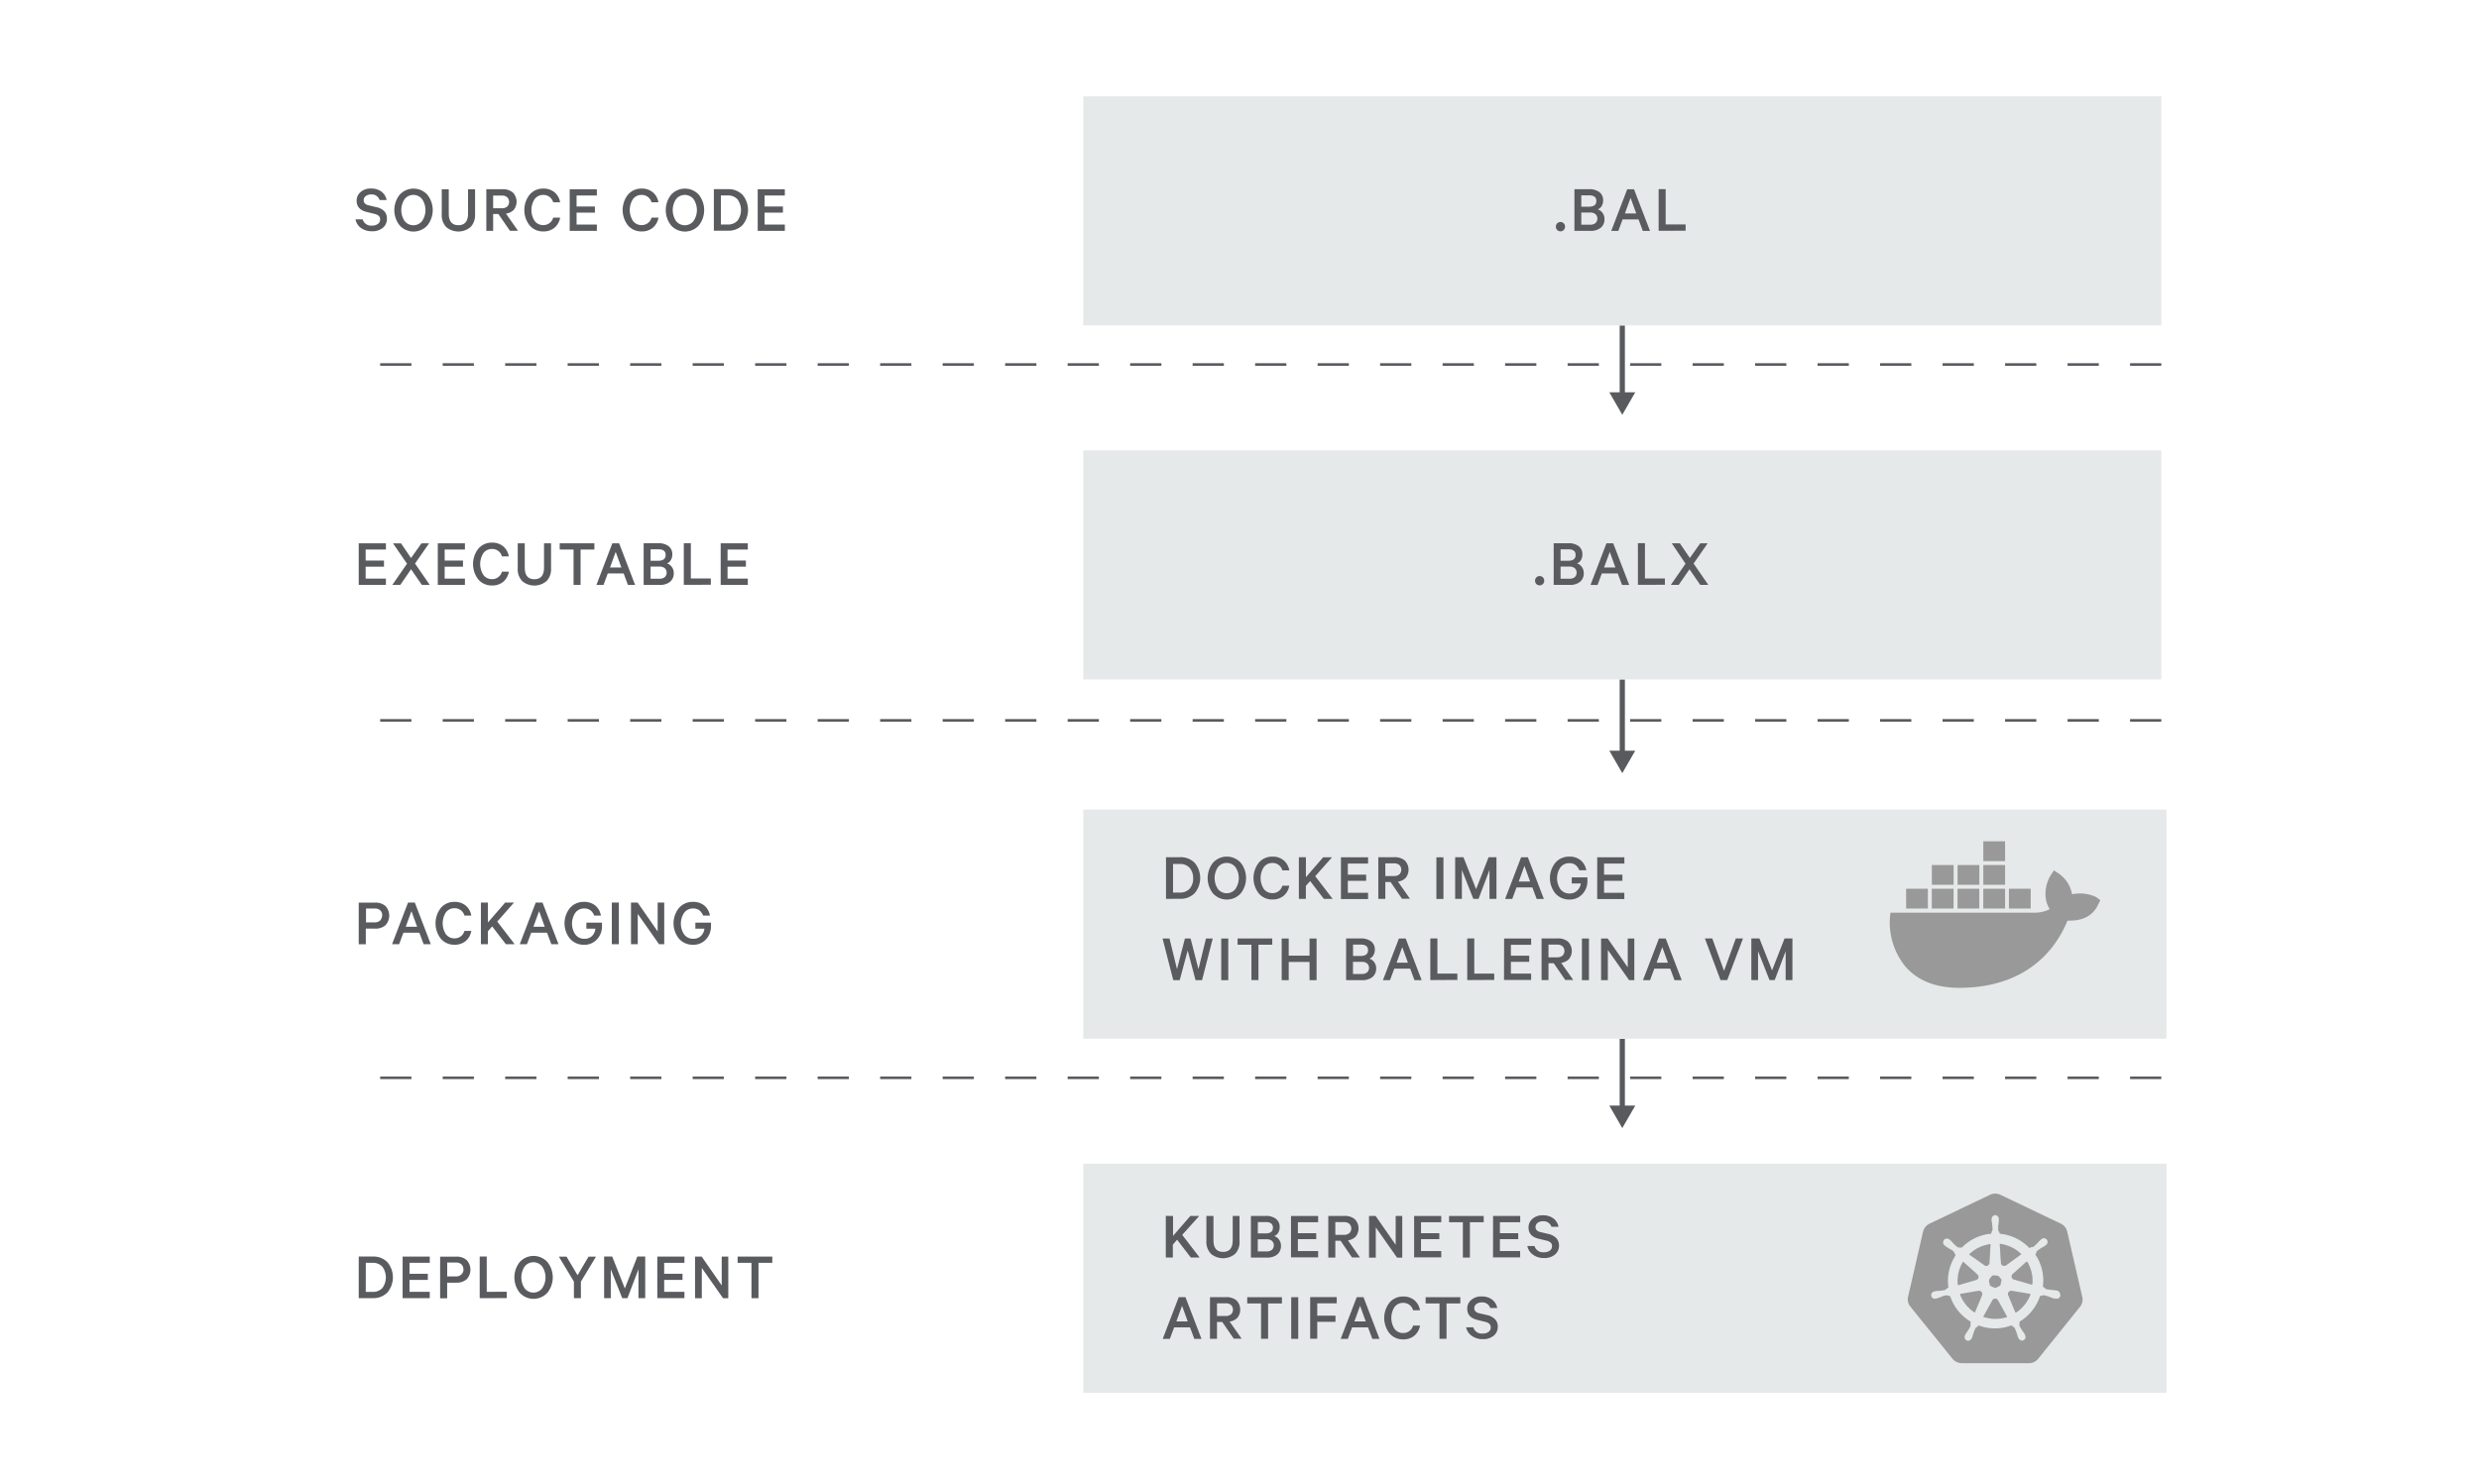 <svg id="Layer_1" data-name="Layer 1" xmlns="http://www.w3.org/2000/svg" viewBox="0 0 476 285"><defs><style>.cls-1{fill:#e6e9e9;}.cls-2{fill:#999;}.cls-3{fill:#595b5f;}.cls-4,.cls-6{fill:none;stroke-miterlimit:10;}.cls-4{stroke:#585a5e;}.cls-5{fill:#585a5e;}.cls-6{stroke:#595b5f;stroke-width:0.5px;stroke-dasharray:6 6;}</style></defs><title>downloads</title><rect class="cls-1" x="208" y="18.5" width="207" height="44"/><rect class="cls-1" x="208" y="86.5" width="207" height="44"/><rect class="cls-1" x="208" y="155.5" width="208" height="44"/><rect class="cls-1" x="208" y="223.5" width="208" height="44"/><path class="cls-2" d="M399.8,249l-2.85-12.38a2.29,2.29,0,0,0-1.31-1.63l-11.47-5.48a2.34,2.34,0,0,0-2.13,0L370.56,235a2.33,2.33,0,0,0-1.34,1.69q-1.41,6.16-2.83,12.31a2.21,2.21,0,0,0,.46,2l8,9.9a2.32,2.32,0,0,0,1.92.92c2.1,0,4.2,0,6.3,0h6.44a2.26,2.26,0,0,0,1.86-.86l8-9.94A2.22,2.22,0,0,0,399.8,249Zm-5.08.42a2,2,0,0,1-.85-.2,7.68,7.68,0,0,0-1.36-.44.51.51,0,0,0-.36.05c-.05,0-.11.09-.18.06-.26-.11-.27.09-.33.25a9.06,9.06,0,0,1-3.72,4.63c-.13.09-.23.16-.13.33s0,.08,0,.11c-.14.29,0,.52.15.76a9.51,9.51,0,0,0,.65,1,1.45,1.45,0,0,1,.33.78.67.67,0,0,1-.38.66.68.68,0,0,1-.77-.14,1.53,1.53,0,0,1-.38-.71,9.06,9.06,0,0,0-.52-1.43.54.54,0,0,0-.32-.3s-.1,0-.12-.07c-.08-.26-.24-.18-.43-.12a8.94,8.94,0,0,1-5.91,0c-.15-.05-.27-.09-.33.1a.16.16,0,0,1-.11.12c-.25.06-.35.26-.44.46a12,12,0,0,0-.45,1.28,1.72,1.72,0,0,1-.29.62.69.69,0,0,1-.89.21.73.73,0,0,1-.3-.89,2.47,2.47,0,0,1,.35-.62,8.27,8.27,0,0,0,.71-1.18.56.56,0,0,0,0-.46s0-.09,0-.13c.18-.26,0-.34-.2-.46a9,9,0,0,1-3.62-4.56c-.06-.16-.11-.3-.32-.23h0c-.67-.3-1.23.13-1.82.31a3.74,3.74,0,0,1-.77.22.69.69,0,0,1-.79-.78.72.72,0,0,1,.49-.57,2.15,2.15,0,0,1,.75-.13,8,8,0,0,0,1.27-.16.6.6,0,0,0,.43-.26.25.25,0,0,1,.19-.13c.17,0,.17-.12.15-.26a8.89,8.89,0,0,1,1.09-5.51c.05-.09.1-.18.16-.27s.27-.34,0-.5c-.17-.72-.86-.87-1.36-1.23a4.68,4.68,0,0,1-.62-.44.73.73,0,0,1-.12-1,.71.71,0,0,1,1-.16,2.63,2.63,0,0,1,.61.56,7,7,0,0,0,.93.88.54.54,0,0,0,.42.14c.05,0,.12,0,.16,0s.27.07.4-.06a8.89,8.89,0,0,1,5.44-2.58c.13,0,.18-.05.18-.18a.22.22,0,0,1,0-.16.9.9,0,0,0,.19-.77c0-.49-.13-1-.16-1.48a1.12,1.12,0,0,1,.05-.52.71.71,0,0,1,.72-.47.76.76,0,0,1,.61.67,7.6,7.6,0,0,1-.12,1.35c0,.25,0,.49,0,.74a.52.52,0,0,0,.17.45.15.15,0,0,1,.06.1c0,.26.15.27.34.29a9,9,0,0,1,5.34,2.64c.09.09.16.11.26,0a.24.24,0,0,1,.19-.09.84.84,0,0,0,.69-.31,10.19,10.19,0,0,0,.84-.85,2.11,2.11,0,0,1,.52-.45.71.71,0,0,1,.91.15.7.7,0,0,1,0,.9,2,2,0,0,1-.62.47,8,8,0,0,0-1.17.77.51.51,0,0,0-.22.38s0,.11,0,.13c-.28.16-.12.32,0,.5a8.93,8.93,0,0,1,1.28,5.79c0,.12,0,.2.14.22a.21.21,0,0,1,.14.07c.21.33.55.34.88.39s.92.09,1.37.15a.8.8,0,0,1,.74.6A.68.68,0,0,1,394.72,249.4Z"/><path class="cls-2" d="M386.28,247.92l1.83.3,1.6.27c.15,0,.2.05.14.22a7.23,7.23,0,0,1-2.68,3.36c-.12.08-.17.08-.23-.07-.43-1-.86-2.08-1.29-3.12A.63.63,0,0,1,386.28,247.92Z"/><path class="cls-2" d="M382.2,239.18c-.06,1.06-.11,2.12-.18,3.18a.75.75,0,0,1-.37.73A.63.63,0,0,1,381,243l-2.43-1.72c-.12-.08-.23-.17-.35-.24s-.13-.14,0-.24a7.15,7.15,0,0,1,2.45-1.49,8.56,8.56,0,0,1,1.36-.35C382.2,238.9,382.25,239,382.2,239.18Z"/><path class="cls-2" d="M376.94,242.31l2.4,2.15a3.78,3.78,0,0,1,.37.37.58.58,0,0,1-.24,1c-.33.13-.68.21-1,.31-.78.23-1.56.44-2.33.68-.17.05-.2,0-.23-.15A7.11,7.11,0,0,1,376.94,242.31Z"/><path class="cls-2" d="M389.25,242.3a7.32,7.32,0,0,1,1,3,7.07,7.07,0,0,1,0,1.26c0,.16,0,.22-.23.16l-3.18-.92a.65.65,0,0,1-.28-1.2l2.43-2.18Z"/><path class="cls-2" d="M380.79,252.92l1.37-2.47c.12-.22.24-.45.37-.66a.62.62,0,0,1,1.14,0c.4.68.77,1.38,1.16,2.08l.59,1.08A7.24,7.24,0,0,1,380.79,252.92Z"/><path class="cls-2" d="M380.63,248.58a2.83,2.83,0,0,1-.1.35c-.42,1-.84,2-1.25,3-.06.15-.1.19-.26.09a7.3,7.3,0,0,1-2.63-3.27c-.08-.19,0-.24.16-.27l3.26-.55A.65.65,0,0,1,380.63,248.58Z"/><path class="cls-2" d="M384.82,243.13a.57.57,0,0,1-.61-.49c0-.32-.06-.65-.08-1-.05-.85-.1-1.71-.15-2.57,0-.13,0-.2.17-.17a7.32,7.32,0,0,1,3.85,1.85c.11.1.13.15,0,.24L385.25,243A.73.73,0,0,1,384.82,243.13Z"/><path class="cls-2" d="M384.33,245.84c-.08.34-.15.66-.22,1a.25.25,0,0,1-.09.1l-.11.05c-.27.13-.55.36-.81.36a2.62,2.62,0,0,1-.86-.37c-.1,0-.18-.1-.18-.23v0c-.23-.91-.23-.91.37-1.63a.35.35,0,0,1,.3-.15c1,0,1,0,1.53.75C384.29,245.73,384.36,245.78,384.33,245.84Z"/><path class="cls-2" d="M402.48,172.29a7.42,7.42,0,0,0-4.62-.53,6.11,6.11,0,0,0-2.59-4l-.89-.59-.59.89a6.85,6.85,0,0,0-1,4.24,5.36,5.36,0,0,0,.78,2.32,6.34,6.34,0,0,1-3.06.67H363l-.05.32a13.42,13.42,0,0,0,2.83,9.93c2.35,2.78,5.86,4.19,10.45,4.19,10,0,17.31-4.58,20.76-12.9,1.36,0,4.27,0,5.77-2.85,0-.07.13-.24.39-.78l.14-.3Zm-21.66-6.9H385v-3.8h-4.18Zm0,4.55H385v-3.8h-4.18Zm-4.94,0h4.18v-3.8h-4.18Zm-4.94,0h4.18v-3.8h-4.18ZM366,174.5h4.17v-3.8H366Zm4.93,0h4.18v-3.8h-4.18Zm4.94,0h4.18v-3.8h-4.18Zm4.94,0H385v-3.8h-4.18Zm4.93,0h4.18v-3.8h-4.18Z"/><path class="cls-3" d="M225.24,233.55v3.82l3.32-3.82h1.7L227,237.18l3.34,4.35h-1.69l-2.63-3.42-.82.94v2.48h-1.35v-8Z"/><path class="cls-3" d="M237.18,240.81a3.62,3.62,0,0,1-4.67,0,3.3,3.3,0,0,1-.87-2.46v-4.8H233v4.65q0,2.25,1.85,2.25t1.85-2.25v-4.65H238v4.81A3.29,3.29,0,0,1,237.18,240.81Z"/><path class="cls-3" d="M244.66,237.41a1.8,1.8,0,0,1,.94.7,1.92,1.92,0,0,1,.36,1.14,2.07,2.07,0,0,1-.72,1.7,3,3,0,0,1-2,.59h-3.05v-8H243a3.16,3.16,0,0,1,2,.56,1.92,1.92,0,0,1,.71,1.61,2,2,0,0,1-.29,1.08A1.43,1.43,0,0,1,244.66,237.41Zm-3.15-.51H243q1.42,0,1.42-1.1T243,234.72h-1.47Zm0,1.12v2.34h1.72a1.55,1.55,0,0,0,1-.31,1.2,1.2,0,0,0,0-1.72,1.56,1.56,0,0,0-1-.31h-1.72Z"/><path class="cls-3" d="M247.89,233.55h5.21v1.2h-3.89v2.11h3.52V238h-3.52v2.29h3.89v1.21h-5.21Z"/><path class="cls-3" d="M257.4,238.3h-1v3.24h-1.35v-8h3.08a3,3,0,0,1,2,.62,2.53,2.53,0,0,1,.19,3.34,2.54,2.54,0,0,1-1.5.73l2.31,3.29h-1.53Zm-1-3.57v2.44h1.7a1.49,1.49,0,0,0,1-.33,1.26,1.26,0,0,0,0-1.78,1.49,1.49,0,0,0-1-.33h-1.7Z"/><path class="cls-3" d="M269.25,233.55v8h-1l-4.08-5.81v5.81h-1.3v-8h1.27l3.85,5.54v-5.54Z"/><path class="cls-3" d="M271.53,233.55h5.21v1.2h-3.89v2.11h3.52V238h-3.52v2.29h3.89v1.21h-5.21Z"/><path class="cls-3" d="M278.24,234.75v-1.2h6.65v1.2h-2.65v6.79h-1.35v-6.79Z"/><path class="cls-3" d="M286.69,233.55h5.21v1.2H288v2.11h3.52V238H288v2.29h3.89v1.21h-5.21Z"/><path class="cls-3" d="M293.27,239.32h1.38a1.68,1.68,0,0,0,1.81,1.2,1.82,1.82,0,0,0,1.13-.32,1,1,0,0,0,.42-.86.9.9,0,0,0-.27-.68,1.91,1.91,0,0,0-.89-.4l-1.35-.32q-2-.47-2-2.15a2.16,2.16,0,0,1,.76-1.7,2.86,2.86,0,0,1,2-.67,3.26,3.26,0,0,1,2,.59,2.67,2.67,0,0,1,1,1.62H297.9a1.58,1.58,0,0,0-1.66-1.07,1.66,1.66,0,0,0-1,.31,1,1,0,0,0-.4.8q0,.79,1.05,1l1.39.33a3,3,0,0,1,1.52.78,2,2,0,0,1,.55,1.43,2.17,2.17,0,0,1-.79,1.76,3.12,3.12,0,0,1-2.05.66,3.52,3.52,0,0,1-2.12-.62A2.64,2.64,0,0,1,293.27,239.32Z"/><path class="cls-3" d="M226.33,249.15h1.3l3.07,8h-1.38l-.82-2.21h-3.05l-.82,2.21h-1.37Zm.64,1.65-1.09,3h2.18Z"/><path class="cls-3" d="M234.68,253.9h-1v3.24h-1.35v-8h3.08a3,3,0,0,1,2,.62,2.53,2.53,0,0,1,.19,3.34,2.53,2.53,0,0,1-1.5.73l2.31,3.29H236.9Zm-1-3.58v2.44h1.7a1.5,1.5,0,0,0,1-.33,1.26,1.26,0,0,0,0-1.78,1.5,1.5,0,0,0-1-.33h-1.7Z"/><path class="cls-3" d="M239.48,250.35v-1.2h6.66v1.2h-2.65v6.79h-1.35v-6.79Z"/><path class="cls-3" d="M249.28,249.15v8h-1.35v-8Z"/><path class="cls-3" d="M252.92,257.13h-1.35v-8h5.1v1.2h-3.74v2.37h3.5v1.18h-3.5v3.24Z"/><path class="cls-3" d="M260.51,249.15h1.3l3.07,8H263.5l-.82-2.21h-3.06l-.82,2.21h-1.37Zm.64,1.65-1.09,3h2.18Z"/><path class="cls-3" d="M266.82,256.11a4.79,4.79,0,0,1,0-5.94,3.34,3.34,0,0,1,2.59-1.15,3.26,3.26,0,0,1,2.17.71,3.22,3.22,0,0,1,1.08,1.93h-1.33a1.92,1.92,0,0,0-1.92-1.42,2,2,0,0,0-1.65.81,3.87,3.87,0,0,0,0,4.17,2,2,0,0,0,1.65.81,1.92,1.92,0,0,0,1.92-1.43h1.33a3.23,3.23,0,0,1-1.08,1.94,3.27,3.27,0,0,1-2.17.71A3.33,3.33,0,0,1,266.82,256.11Z"/><path class="cls-3" d="M273.74,250.35v-1.2h6.66v1.2h-2.65v6.79H276.4v-6.79Z"/><path class="cls-3" d="M281.51,254.93h1.38a1.68,1.68,0,0,0,1.81,1.2,1.82,1.82,0,0,0,1.12-.32,1,1,0,0,0,.42-.87.9.9,0,0,0-.27-.68,1.9,1.9,0,0,0-.89-.4l-1.35-.33q-2-.47-2-2.15a2.16,2.16,0,0,1,.76-1.7,2.85,2.85,0,0,1,2-.67,3.26,3.26,0,0,1,2,.59,2.67,2.67,0,0,1,1,1.62h-1.35a1.58,1.58,0,0,0-1.66-1.07,1.67,1.67,0,0,0-1,.31,1,1,0,0,0-.4.8q0,.79,1.05,1l1.39.32a3,3,0,0,1,1.52.78,2,2,0,0,1,.55,1.43,2.17,2.17,0,0,1-.79,1.76,3.11,3.11,0,0,1-2.05.66,3.53,3.53,0,0,1-2.13-.62A2.65,2.65,0,0,1,281.51,254.93Z"/><path class="cls-3" d="M223.89,172.64v-8h2.69a3.75,3.75,0,0,1,2.82,1.09,4.53,4.53,0,0,1,0,5.81,3.75,3.75,0,0,1-2.82,1.09Zm1.35-1.21h1.29a2.44,2.44,0,0,0,1.9-.74,2.93,2.93,0,0,0,.67-2,3,3,0,0,0-.67-2,2.43,2.43,0,0,0-1.9-.75h-1.29Z"/><path class="cls-3" d="M238.22,165.69a4.73,4.73,0,0,1,0,5.92,3.6,3.6,0,0,1-5.3,0,4.75,4.75,0,0,1,0-5.92,3.6,3.6,0,0,1,5.3,0Zm-1,5.05a3.72,3.72,0,0,0,0-4.19,2.14,2.14,0,0,0-3.36,0,3.78,3.78,0,0,0,0,4.2,2.14,2.14,0,0,0,3.36,0Z"/><path class="cls-3" d="M241.72,171.62a4.79,4.79,0,0,1,0-5.94,3.34,3.34,0,0,1,2.59-1.15,3.26,3.26,0,0,1,2.17.71,3.22,3.22,0,0,1,1.08,1.93h-1.33a1.92,1.92,0,0,0-1.92-1.42,2,2,0,0,0-1.65.81,3.87,3.87,0,0,0,0,4.17,2,2,0,0,0,1.65.81,1.92,1.92,0,0,0,1.92-1.43h1.33a3.23,3.23,0,0,1-1.08,1.94,3.27,3.27,0,0,1-2.17.71A3.33,3.33,0,0,1,241.72,171.62Z"/><path class="cls-3" d="M250.75,164.66v3.82l3.31-3.82h1.7l-3.22,3.63,3.34,4.35h-1.69l-2.63-3.42-.82.94v2.48H249.4v-8h1.35Z"/><path class="cls-3" d="M257.48,164.66h5.21v1.2h-3.89V168h3.52v1.18h-3.52v2.29h3.89v1.21h-5.21Z"/><path class="cls-3" d="M267,169.4h-1v3.24h-1.35v-8h3.08a3,3,0,0,1,2,.62,2.53,2.53,0,0,1,.19,3.34,2.53,2.53,0,0,1-1.5.73l2.31,3.29h-1.53Zm-1-3.58v2.44h1.7a1.5,1.5,0,0,0,1-.33,1.26,1.26,0,0,0,0-1.78,1.5,1.5,0,0,0-1-.33H266Z"/><path class="cls-3" d="M277.16,164.66v8h-1.35v-8Z"/><path class="cls-3" d="M283.9,172.64h-1l-2.2-5.55v5.55h-1.29v-8H281l2.43,6.14,2.4-6.14h1.51v8H286v-5.55Z"/><path class="cls-3" d="M292.07,164.66h1.3l3.07,8h-1.38l-.82-2.21h-3.05l-.82,2.21H289Zm.64,1.65-1.09,3h2.18Z"/><path class="cls-3" d="M303.54,169.68H301.8v-1.16h3v.62a3.64,3.64,0,0,1-1,2.63,3.23,3.23,0,0,1-2.44,1,3.51,3.51,0,0,1-2.69-1.15,4.68,4.68,0,0,1,0-5.94,3.44,3.44,0,0,1,2.65-1.15,3.33,3.33,0,0,1,2.19.7,3.18,3.18,0,0,1,1.08,1.92h-1.35a2.38,2.38,0,0,0-.71-1,1.9,1.9,0,0,0-1.21-.36,2.06,2.06,0,0,0-1.7.81,3.72,3.72,0,0,0,0,4.19,2.11,2.11,0,0,0,1.74.82,2,2,0,0,0,1.43-.51A2.28,2.28,0,0,0,303.54,169.68Z"/><path class="cls-3" d="M306.69,164.66h5.21v1.2H308V168h3.52v1.18H308v2.29h3.89v1.21h-5.21Z"/><path class="cls-3" d="M227.52,180.26h1.09l1.51,5.88,1.44-5.88h1.3l-2.05,8h-1.25l-1.51-5.71-1.53,5.71h-1.24l-2.05-8h1.33l1.44,5.88Z"/><path class="cls-3" d="M235.84,180.26v8h-1.35v-8Z"/><path class="cls-3" d="M237.63,181.45v-1.2h6.66v1.2h-2.65v6.79h-1.35v-6.79Z"/><path class="cls-3" d="M251.45,180.26h1.35v8h-1.35v-3.5h-4v3.5h-1.35v-8h1.35v3.29h4Z"/><path class="cls-3" d="M262.94,184.12a1.8,1.8,0,0,1,.94.7,1.92,1.92,0,0,1,.36,1.14,2.07,2.07,0,0,1-.72,1.7,3,3,0,0,1-2,.59h-3.05v-8h2.8a3.15,3.15,0,0,1,2,.56,1.92,1.92,0,0,1,.71,1.61,2,2,0,0,1-.29,1.08A1.42,1.42,0,0,1,262.94,184.12Zm-3.15-.51h1.47q1.42,0,1.42-1.1t-1.42-1.08H259.8v2.18Zm0,1.12v2.34h1.72a1.55,1.55,0,0,0,1-.31,1.19,1.19,0,0,0,0-1.71,1.55,1.55,0,0,0-1-.31H259.8Z"/><path class="cls-3" d="M268.61,180.26h1.3l3.07,8H271.6l-.82-2.21h-3.06l-.82,2.21h-1.36Zm.64,1.65-1.09,3h2.18Z"/><path class="cls-3" d="M274.64,188.24v-8H276V187h3.83v1.21Z"/><path class="cls-3" d="M281.73,188.24v-8h1.35V187h3.83v1.21Z"/><path class="cls-3" d="M288.81,180.26H294v1.2h-3.89v2.1h3.52v1.18h-3.52V187H294v1.21h-5.21Z"/><path class="cls-3" d="M298.33,185h-1v3.24H296v-8h3.08a3,3,0,0,1,2,.62,2.53,2.53,0,0,1,.19,3.34,2.52,2.52,0,0,1-1.5.73l2.31,3.29h-1.53Zm-1-3.57v2.44h1.7a1.5,1.5,0,0,0,1-.33,1.26,1.26,0,0,0,0-1.78,1.5,1.5,0,0,0-1-.33h-1.7Z"/><path class="cls-3" d="M305.1,180.26v8h-1.35v-8Z"/><path class="cls-3" d="M313.81,180.26v8h-1l-4.08-5.81v5.81h-1.3v-8h1.27l3.85,5.54v-5.54Z"/><path class="cls-3" d="M318.54,180.26h1.3l3.07,8h-1.38l-.82-2.21h-3.06l-.82,2.21h-1.36Zm.64,1.65-1.09,3h2.18Z"/><path class="cls-3" d="M331.65,188.24h-1.29l-3-8h1.42l2.26,6.23,2.26-6.23h1.38Z"/><path class="cls-3" d="M340.77,188.24h-1l-2.2-5.55v5.55h-1.29v-8h1.55l2.43,6.14,2.4-6.14h1.51v8h-1.3v-5.55Z"/><path class="cls-3" d="M299,44.17a.93.93,0,0,1,0-1.27.89.89,0,0,1,1.26,0,.93.93,0,0,1,0,1.27.89.89,0,0,1-1.26,0Z"/><path class="cls-3" d="M306.78,40.21a1.8,1.8,0,0,1,.94.7,1.92,1.92,0,0,1,.36,1.14,2.07,2.07,0,0,1-.72,1.7,3,3,0,0,1-2,.59h-3.05v-8h2.8a3.16,3.16,0,0,1,2,.56,1.93,1.93,0,0,1,.71,1.61,2,2,0,0,1-.29,1.08A1.43,1.43,0,0,1,306.78,40.21Zm-3.15-.51h1.47q1.42,0,1.42-1.1t-1.42-1.08h-1.47Zm0,1.12v2.34h1.72a1.55,1.55,0,0,0,1-.31,1.19,1.19,0,0,0,0-1.72,1.55,1.55,0,0,0-1-.31Z"/><path class="cls-3" d="M312.45,36.35h1.3l3.07,8h-1.38l-.82-2.21h-3.06l-.82,2.21h-1.36Zm.64,1.65L312,41h2.18Z"/><path class="cls-3" d="M318.48,44.33v-8h1.35v6.77h3.83v1.21Z"/><path class="cls-3" d="M295,112.17a.93.93,0,0,1,0-1.27.89.89,0,0,1,1.26,0,.93.93,0,0,1,0,1.27.89.89,0,0,1-1.26,0Z"/><path class="cls-3" d="M302.8,108.21a1.8,1.8,0,0,1,.94.7,1.92,1.92,0,0,1,.36,1.14,2.07,2.07,0,0,1-.72,1.7,3,3,0,0,1-2,.59h-3.05v-8h2.8a3.16,3.16,0,0,1,2,.56,1.93,1.93,0,0,1,.71,1.61,2,2,0,0,1-.29,1.08A1.43,1.43,0,0,1,302.8,108.21Zm-3.15-.51h1.47q1.42,0,1.42-1.11t-1.42-1.08h-1.47Zm0,1.12v2.34h1.72a1.55,1.55,0,0,0,1-.31,1.19,1.19,0,0,0,0-1.72,1.55,1.55,0,0,0-1-.31Z"/><path class="cls-3" d="M308.46,104.35h1.3l3.07,8h-1.38l-.82-2.21h-3.06l-.82,2.21H305.4Zm.64,1.65L308,109h2.18Z"/><path class="cls-3" d="M314.5,112.33v-8h1.35v6.77h3.83v1.21Z"/><path class="cls-3" d="M327.89,104.35l-2.7,3.89,2.83,4.1h-1.55l-2.07-3-2.07,3h-1.51l2.82-4.07L321,104.35h1.55l1.92,2.82,2-2.82Z"/><line class="cls-4" x1="311.5" y1="199.54" x2="311.5" y2="214.54"/><polygon class="cls-5" points="309.01 212.35 311.5 216.67 313.99 212.35 309.01 212.35"/><line class="cls-4" x1="311.5" y1="130.54" x2="311.5" y2="145.54"/><polygon class="cls-5" points="309.01 144.18 311.5 148.5 313.99 144.18 309.01 144.18"/><line class="cls-4" x1="311.5" y1="62.54" x2="311.5" y2="77.54"/><polygon class="cls-5" points="309.01 75.35 311.5 79.67 313.99 75.35 309.01 75.35"/><line class="cls-6" x1="415" y1="70.01" x2="68" y2="70.01"/><line class="cls-6" x1="415" y1="138.36" x2="68" y2="138.36"/><line class="cls-6" x1="415" y1="207.01" x2="68" y2="207.01"/><path class="cls-3" d="M68.26,42.13h1.38a1.68,1.68,0,0,0,1.81,1.2A1.83,1.83,0,0,0,72.57,43a1,1,0,0,0,.42-.86.9.9,0,0,0-.27-.68,1.92,1.92,0,0,0-.89-.4l-1.35-.33q-2-.47-2-2.15a2.16,2.16,0,0,1,.76-1.7,2.85,2.85,0,0,1,2-.67,3.26,3.26,0,0,1,2,.59,2.67,2.67,0,0,1,1,1.62H72.89a1.58,1.58,0,0,0-1.66-1.07,1.67,1.67,0,0,0-1,.31,1,1,0,0,0-.4.8q0,.79,1.05,1l1.39.33a3,3,0,0,1,1.52.78A2,2,0,0,1,74.29,42a2.17,2.17,0,0,1-.79,1.76,3.11,3.11,0,0,1-2.05.66,3.53,3.53,0,0,1-2.12-.62A2.65,2.65,0,0,1,68.26,42.13Z"/><path class="cls-3" d="M82.05,37.39a4.73,4.73,0,0,1,0,5.92,3.6,3.6,0,0,1-5.3,0,4.75,4.75,0,0,1,0-5.92,3.6,3.6,0,0,1,5.3,0Zm-1,5.05a3.72,3.72,0,0,0,0-4.19,2.14,2.14,0,0,0-3.36,0,3.78,3.78,0,0,0,0,4.2,2.14,2.14,0,0,0,3.36,0Z"/><path class="cls-3" d="M90.35,43.61a3.62,3.62,0,0,1-4.67,0,3.3,3.3,0,0,1-.86-2.46v-4.8h1.35V41q0,2.25,1.85,2.25T89.87,41V36.35h1.35v4.81A3.29,3.29,0,0,1,90.35,43.61Z"/><path class="cls-3" d="M95.69,41.1h-1v3.24H93.38v-8h3.08a3,3,0,0,1,2,.62,2.53,2.53,0,0,1,.19,3.34,2.53,2.53,0,0,1-1.5.73l2.31,3.29H97.91Zm-1-3.57V40h1.7a1.49,1.49,0,0,0,1-.33,1.26,1.26,0,0,0,0-1.78,1.49,1.49,0,0,0-1-.33h-1.7Z"/><path class="cls-3" d="M101.71,43.31a4.79,4.79,0,0,1,0-5.94,3.34,3.34,0,0,1,2.59-1.15,3.27,3.27,0,0,1,2.17.71,3.22,3.22,0,0,1,1.08,1.93h-1.33a1.92,1.92,0,0,0-1.92-1.42,2,2,0,0,0-1.65.81,3.87,3.87,0,0,0,0,4.17,2,2,0,0,0,1.65.81,1.92,1.92,0,0,0,1.92-1.43h1.33a3.22,3.22,0,0,1-1.08,1.94,3.26,3.26,0,0,1-2.17.71A3.33,3.33,0,0,1,101.71,43.31Z"/><path class="cls-3" d="M109.39,36.35h5.21v1.2h-3.89v2.11h3.52v1.18h-3.52v2.29h3.89v1.21h-5.21Z"/><path class="cls-3" d="M120.59,43.31a4.79,4.79,0,0,1,0-5.94,3.34,3.34,0,0,1,2.59-1.15,3.27,3.27,0,0,1,2.17.71,3.22,3.22,0,0,1,1.08,1.93h-1.33a1.92,1.92,0,0,0-1.92-1.42,2,2,0,0,0-1.65.81,3.87,3.87,0,0,0,0,4.17,2,2,0,0,0,1.65.81,1.92,1.92,0,0,0,1.92-1.43h1.33a3.22,3.22,0,0,1-1.08,1.94,3.26,3.26,0,0,1-2.17.71A3.33,3.33,0,0,1,120.59,43.31Z"/><path class="cls-3" d="M134.17,37.39a4.73,4.73,0,0,1,0,5.92,3.6,3.6,0,0,1-5.3,0,4.75,4.75,0,0,1,0-5.92,3.6,3.6,0,0,1,5.3,0Zm-1,5.05a3.72,3.72,0,0,0,0-4.19,2.14,2.14,0,0,0-3.36,0,3.78,3.78,0,0,0,0,4.2,2.14,2.14,0,0,0,3.36,0Z"/><path class="cls-3" d="M137.07,44.33v-8h2.69a3.75,3.75,0,0,1,2.82,1.09,4.54,4.54,0,0,1,0,5.81,3.75,3.75,0,0,1-2.82,1.08h-2.69Zm1.35-1.21h1.29a2.44,2.44,0,0,0,1.9-.74,3.46,3.46,0,0,0,0-4.09,2.43,2.43,0,0,0-1.9-.75h-1.29Z"/><path class="cls-3" d="M145.49,36.35h5.21v1.2h-3.89v2.11h3.52v1.18h-3.52v2.29h3.89v1.21h-5.21Z"/><path class="cls-3" d="M68.88,104.35H74.1v1.2H70.21v2.11h3.52v1.18H70.21v2.29H74.1v1.21H68.88Z"/><path class="cls-3" d="M82.39,104.35l-2.7,3.89,2.83,4.1H81l-2.07-3-2.07,3H75.33l2.82-4.07-2.69-3.91H77l1.92,2.82,2-2.82Z"/><path class="cls-3" d="M84.06,104.35h5.21v1.2H85.38v2.11H88.9v1.18H85.38v2.29h3.89v1.21H84.06Z"/><path class="cls-3" d="M91.86,111.31a4.79,4.79,0,0,1,0-5.94,3.34,3.34,0,0,1,2.59-1.15,3.27,3.27,0,0,1,2.17.71,3.22,3.22,0,0,1,1.08,1.93H96.38a1.92,1.92,0,0,0-1.92-1.42,2,2,0,0,0-1.65.81,3.87,3.87,0,0,0,0,4.17,2,2,0,0,0,1.65.81,1.92,1.92,0,0,0,1.92-1.43h1.33a3.22,3.22,0,0,1-1.08,1.94,3.26,3.26,0,0,1-2.17.71A3.33,3.33,0,0,1,91.86,111.31Z"/><path class="cls-3" d="M104.94,111.61a3.62,3.62,0,0,1-4.67,0,3.3,3.3,0,0,1-.86-2.46v-4.8h1.35V109q0,2.25,1.85,2.25t1.85-2.25v-4.65h1.35v4.81A3.28,3.28,0,0,1,104.94,111.61Z"/><path class="cls-3" d="M107.47,105.55v-1.2h6.66v1.2h-2.65v6.79h-1.35v-6.79Z"/><path class="cls-3" d="M117.58,104.35h1.3l3.07,8h-1.38l-.82-2.21H116.7l-.82,2.21h-1.36Zm.64,1.65-1.09,3h2.18Z"/><path class="cls-3" d="M128.07,108.21a1.8,1.8,0,0,1,.94.7,1.92,1.92,0,0,1,.36,1.14,2.07,2.07,0,0,1-.72,1.7,3,3,0,0,1-2,.59h-3.06v-8h2.79a3.16,3.16,0,0,1,2,.56,1.92,1.92,0,0,1,.71,1.61,2,2,0,0,1-.29,1.08A1.43,1.43,0,0,1,128.07,108.21Zm-3.15-.51h1.47q1.42,0,1.42-1.11t-1.42-1.08h-1.47Zm0,1.12v2.34h1.72a1.55,1.55,0,0,0,1-.31,1.19,1.19,0,0,0,0-1.72,1.55,1.55,0,0,0-1-.31Z"/><path class="cls-3" d="M131.3,112.33v-8h1.35v6.77h3.84v1.21Z"/><path class="cls-3" d="M138.38,104.35h5.21v1.2h-3.89v2.11h3.52v1.18h-3.52v2.29h3.89v1.21h-5.21Z"/><path class="cls-3" d="M72,178.36H70.24v3H68.88v-8H72a2.91,2.91,0,0,1,2,.65,2.7,2.7,0,0,1,0,3.71A2.9,2.9,0,0,1,72,178.36Zm1.39-2.5a1.32,1.32,0,0,0-.36-1,1.43,1.43,0,0,0-1.05-.36h-1.7v2.66h1.7a1.43,1.43,0,0,0,1-.36A1.29,1.29,0,0,0,73.36,175.86Z"/><path class="cls-3" d="M78.35,173.35h1.3l3.07,8H81.34l-.82-2.21H77.46l-.82,2.21H75.28ZM79,175l-1.09,3h2.18Z"/><path class="cls-3" d="M84.66,180.31a4.79,4.79,0,0,1,0-5.94,3.34,3.34,0,0,1,2.59-1.15,3.26,3.26,0,0,1,2.17.71,3.21,3.21,0,0,1,1.08,1.93H89.18a1.92,1.92,0,0,0-1.92-1.42,2,2,0,0,0-1.65.81,3.87,3.87,0,0,0,0,4.17,2,2,0,0,0,1.65.81,1.92,1.92,0,0,0,1.92-1.43H90.5a3.22,3.22,0,0,1-1.08,1.94,3.26,3.26,0,0,1-2.17.71A3.33,3.33,0,0,1,84.66,180.31Z"/><path class="cls-3" d="M93.69,173.35v3.82L97,173.35h1.7L95.48,177l3.34,4.35H97.13l-2.63-3.42-.82.94v2.48H92.34v-8Z"/><path class="cls-3" d="M102.87,173.35h1.3l3.07,8h-1.38l-.82-2.21H102l-.82,2.21H99.8Zm.64,1.65-1.09,3h2.18Z"/><path class="cls-3" d="M114.33,178.37h-1.74v-1.16h3v.62a3.64,3.64,0,0,1-1,2.63,3.24,3.24,0,0,1-2.44,1,3.51,3.51,0,0,1-2.69-1.15,4.68,4.68,0,0,1,0-5.94,3.45,3.45,0,0,1,2.65-1.15,3.33,3.33,0,0,1,2.19.7,3.18,3.18,0,0,1,1.08,1.93H114.1a2.37,2.37,0,0,0-.71-1,1.9,1.9,0,0,0-1.21-.36,2.06,2.06,0,0,0-1.7.81,3.72,3.72,0,0,0,0,4.19,2.11,2.11,0,0,0,1.74.82,2,2,0,0,0,1.43-.51A2.3,2.3,0,0,0,114.33,178.37Z"/><path class="cls-3" d="M118.83,173.35v8h-1.35v-8Z"/><path class="cls-3" d="M127.54,173.35v8h-1l-4.08-5.81v5.81h-1.3v-8h1.27l3.85,5.54v-5.54Z"/><path class="cls-3" d="M135.26,178.37h-1.74v-1.16h3v.62a3.64,3.64,0,0,1-1,2.63,3.24,3.24,0,0,1-2.44,1,3.51,3.51,0,0,1-2.69-1.15,4.68,4.68,0,0,1,0-5.94,3.45,3.45,0,0,1,2.65-1.15,3.33,3.33,0,0,1,2.19.7,3.18,3.18,0,0,1,1.09,1.93H135a2.37,2.37,0,0,0-.71-1,1.9,1.9,0,0,0-1.21-.36,2.06,2.06,0,0,0-1.7.81,3.72,3.72,0,0,0,0,4.19,2.11,2.11,0,0,0,1.74.82,2,2,0,0,0,1.43-.51A2.29,2.29,0,0,0,135.26,178.37Z"/><path class="cls-3" d="M68.88,249.34v-8h2.69a3.75,3.75,0,0,1,2.82,1.09,4.54,4.54,0,0,1,0,5.81,3.75,3.75,0,0,1-2.82,1.09H68.88Zm1.35-1.21h1.29a2.44,2.44,0,0,0,1.9-.74,3.46,3.46,0,0,0,0-4.09,2.43,2.43,0,0,0-1.9-.75H70.24Z"/><path class="cls-3" d="M77.31,241.35h5.21v1.2H78.63v2.1h3.52v1.18H78.63v2.29h3.89v1.21H77.31Z"/><path class="cls-3" d="M87.59,246.36H85.86v3H84.51v-8h3.08a2.91,2.91,0,0,1,2,.65,2.7,2.7,0,0,1,0,3.71A2.9,2.9,0,0,1,87.59,246.36Zm1.39-2.5a1.32,1.32,0,0,0-.36-1,1.43,1.43,0,0,0-1.05-.36h-1.7v2.66h1.7a1.43,1.43,0,0,0,1-.36A1.29,1.29,0,0,0,89,243.86Z"/><path class="cls-3" d="M92.11,249.34v-8h1.35v6.77H97.3v1.21Z"/><path class="cls-3" d="M105.1,242.39a4.72,4.72,0,0,1,0,5.91,3.6,3.6,0,0,1-5.3,0,4.75,4.75,0,0,1,0-5.91,3.6,3.6,0,0,1,5.3,0Zm-1,5.05a3.72,3.72,0,0,0,0-4.19,2.14,2.14,0,0,0-3.36,0,3.78,3.78,0,0,0,0,4.2,2.14,2.14,0,0,0,3.36,0Z"/><path class="cls-3" d="M110.9,244.93l2.11-3.57h1.43l-2.9,4.8v3.18H110.2v-3.18l-2.89-4.8h1.47Z"/><path class="cls-3" d="M120.48,249.34h-1l-2.2-5.55v5.55H116v-8h1.55l2.43,6.13,2.4-6.13h1.51v8h-1.3v-5.55Z"/><path class="cls-3" d="M126.21,241.35h5.21v1.2h-3.89v2.1h3.52v1.18h-3.52v2.29h3.89v1.21h-5.21Z"/><path class="cls-3" d="M139.84,241.35v8h-1l-4.08-5.81v5.81h-1.3v-8h1.27l3.85,5.54v-5.54Z"/><path class="cls-3" d="M141.63,242.55v-1.2h6.66v1.2h-2.65v6.79h-1.35v-6.79Z"/></svg>